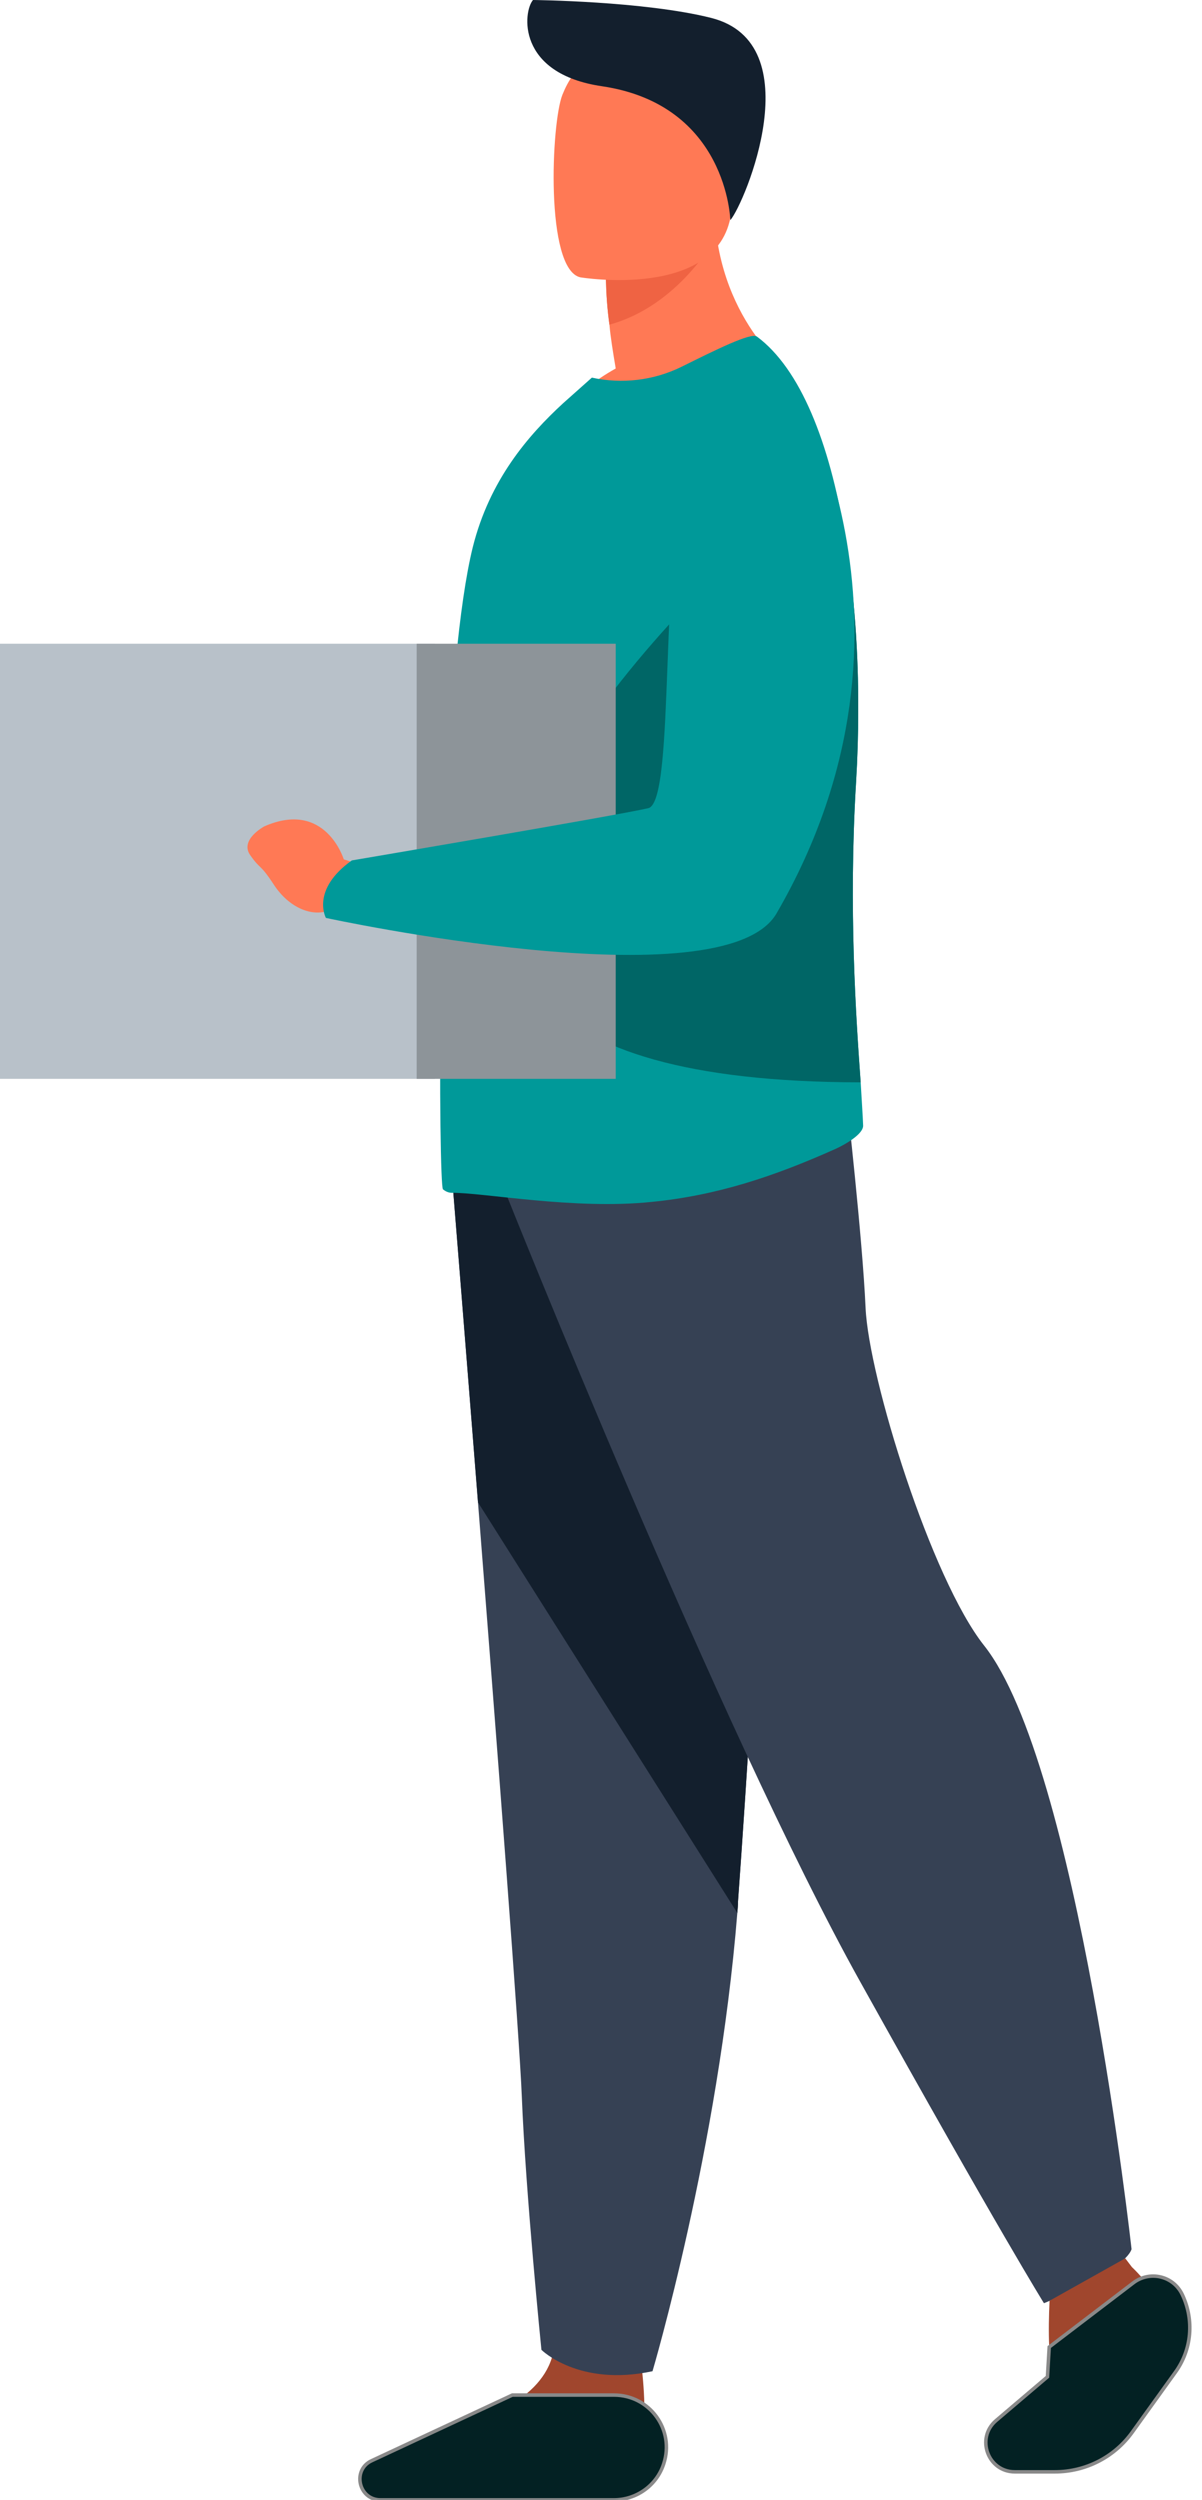 <?xml version="1.0" encoding="utf-8"?>
<!-- Generator: Adobe Illustrator 24.0.1, SVG Export Plug-In . SVG Version: 6.00 Build 0)  -->
<svg version="1.1" id="Layer_1" xmlns="http://www.w3.org/2000/svg" xmlns:xlink="http://www.w3.org/1999/xlink" x="0px" y="0px"
	 viewBox="0 0 343 713" style="enable-background:new 0 0 343 713;" xml:space="preserve">
<style type="text/css">
	.st0{fill:#A0462D;}
	.st1{fill:#364154;}
	.st2{fill:#131F2D;}
	.st3{fill:#FF7955;}
	.st4{fill:#009999;}
	.st5{fill:#006666;}
	.st6{fill:#B8C1C9;}
	.st7{fill:#8D9499;}
	.st8{fill:#EF6343;}
	.st9{fill:#032123;stroke:#898989;stroke-miterlimit:10;}
</style>
<title>public</title>
<g id="Layer_2_1_">
	<g id="Layer_1-2">
		<path class="st0" d="M181,700.1h-64.6c0.7-2.3,2.8-6.3,10-7.5c10-1.6,27.2-7.4,31.1-20.2c0.1-0.4,0.2-0.8,0.3-1.3
			c3.1-13.6,25.3,4.2,25.3,4.2s0.1,0.5,0.2,1.5C183.8,681.8,185.1,697.8,181,700.1z"/>
		<path class="st1" d="M129,335.7c0,0,3.4,42.1,7.4,92.8c5.4,68.8,11.9,153.4,12.5,169.4c1.1,27.8,5.6,72.3,5.6,72.3
			s10.6,10.6,31.7,6.1c0,0,18.8-63.5,24.2-130.7c0.1-1.1,0.2-2.2,0.2-3.3c5-68.4,12.8-212.4,12.8-212.4L129,335.7z"/>
		<path class="st2" d="M129,335.7c0,0,3.4,42.1,7.4,92.8l74,117.1c0.1-1.1,0.2-2.2,0.2-3.3c5-68.4,12.8-212.4,12.8-212.4L129,335.7z
			"/>
		<path class="st1" d="M144.5,340.7c0,0,60.9,152.6,100.9,224.4s52.5,91.8,52.5,91.8s22.9-9.2,25-15.4c0,0-15.3-138.5-42.1-172.2
			C265.7,450.2,247.9,393,247,373s-5.4-59.6-5.4-59.6L144.5,340.7z"/>
		<path class="st3" d="M224.6,105.5c0,0-41.2,20.2-65,12.7c4.5-5.3,10-9.7,16.1-13.1c-0.8-4.8-1.5-9-1.8-12.6
			c-0.6-4.3-0.9-8.6-1-12.9L188.8,67l15.1-12.2C202.6,89,224.6,105.5,224.6,105.5z"/>
		<path class="st4" d="M246.3,321c0.1,2.5-5.3,5.5-7.7,6.6c-17.6,7.9-34.1,13.4-52.7,15.2c-22,2.3-48.1-2.7-57-2.6
			c-0.9,0-1.8-0.4-2.5-1c-0.6-0.5-1.1-27.4-0.6-61.3c0-1.4,0-2.7,0.1-4.1v-0.5c0.2-13.2,0.6-27.1,1.3-41c1.3-30.5,3.7-59.9,7.7-76.2
			c4.8-19.2,15.8-31.9,25.8-41.1l8.2-7.3c8.6,1.9,17.7,0.8,25.6-3.1c9.5-4.7,19.9-9.9,21.5-8.6c12.4,9.2,20.7,30.2,25.1,56.7
			c2.7,16.6,3.9,33.4,3.8,50.2c0,6.6-0.2,13.3-0.6,20c-2.2,36.2,0,67.6,1.3,85.8C245.9,314,246.2,318.1,246.3,321z"/>
		<path class="st5" d="M245.6,308.7c-199.6-0.3-36.8-148.8-36.8-148.8l32.3-7.2c2.7,16.6,3.9,33.4,3.8,50.2c0,6.6-0.2,13.3-0.6,20
			C242.1,259.1,244.3,290.5,245.6,308.7z"/>
		<rect y="183.6" class="st6" width="124.1" height="124.1"/>
		<rect x="118.9" y="183.6" class="st7" width="56.8" height="124.1"/>
		<path class="st3" d="M105.5,247.5l-7.4-2.4c0,0-5.2-17.1-22.7-9.4c0,0-7.1,3.8-4,8.2s2.6,2.1,6.8,8.5c4.2,6.4,11,9.5,16.4,7
			l6.1,0.2L105.5,247.5z"/>
		<path class="st4" d="M224.6,105.5c0,0,45.2,71.9-3,155c-15,25.9-128.6,1.3-128.6,1.3s-4.4-8,7.4-16.4c0,0,75.6-12.8,84.6-14.9
			c8-1.9,2.7-75.4,11.8-96.7C202.2,121.1,212.1,111,224.6,105.5z"/>
		<path class="st8" d="M204.1,67.9c0,0-10.4,19.3-30.2,24.7c-0.6-4.3-0.9-8.6-1-12.9L188.8,67L204.1,67.9z"/>
		<path class="st3" d="M165.6,79.1c0,0,39.3,6.5,43-18s11.2-40.2-13.7-45.4s-31.2,3.4-34.4,11.3S155.5,76.8,165.6,79.1z"/>
		<path class="st2" d="M208.4,62.8c0,0-0.8-32.9-36.6-38.2C147.2,21,149.3,3.2,152.1,0c0,0,31.7,0.3,50.8,5.1
			C231.6,12.3,212.6,57.9,208.4,62.8z"/>
		<path class="st0" d="M323,646.6l-1.9-2.5l-21.6,12.1c-0.2,4.1-0.3,8.9-0.1,13.1c0.2,2.8,0,5.7-0.5,8.5c-0.5,2.2-2.7,11.3-9.4,13.7
			c-7.6,2.7-8.2,8.6,4.8,8.5h6.8c8.1-0.1,15.1-5.5,17.2-13.3c1.1-3.7,2.9-7.1,5.3-10.2c3.4-4,7.4-7.5,8.7-11.9
			C334.4,657.2,323,646.6,323,646.6z"/>
	</g>
</g>
<path class="st9" d="M189.4,702.7L189.4,702.7c-2,6.2-7.8,10.3-14.3,10.3h-66.5c-6.3,0-8.2-8.6-2.5-11.2l40.1-18.7h29
	C185.4,683.1,192.6,693,189.4,702.7z"/>
<path class="st9" d="M337.4,654.5L337.4,654.5c3.4,7.2,2.7,15.6-2,22.1l-12.3,17.1C318,700.8,309.8,705,301,705h-11.4
	c-7.7,0-11.2-9.6-5.4-14.6l14.7-12.5l0.5-8.5l24-18.3C328.1,647.5,334.9,649.1,337.4,654.5z"/>
</svg>
